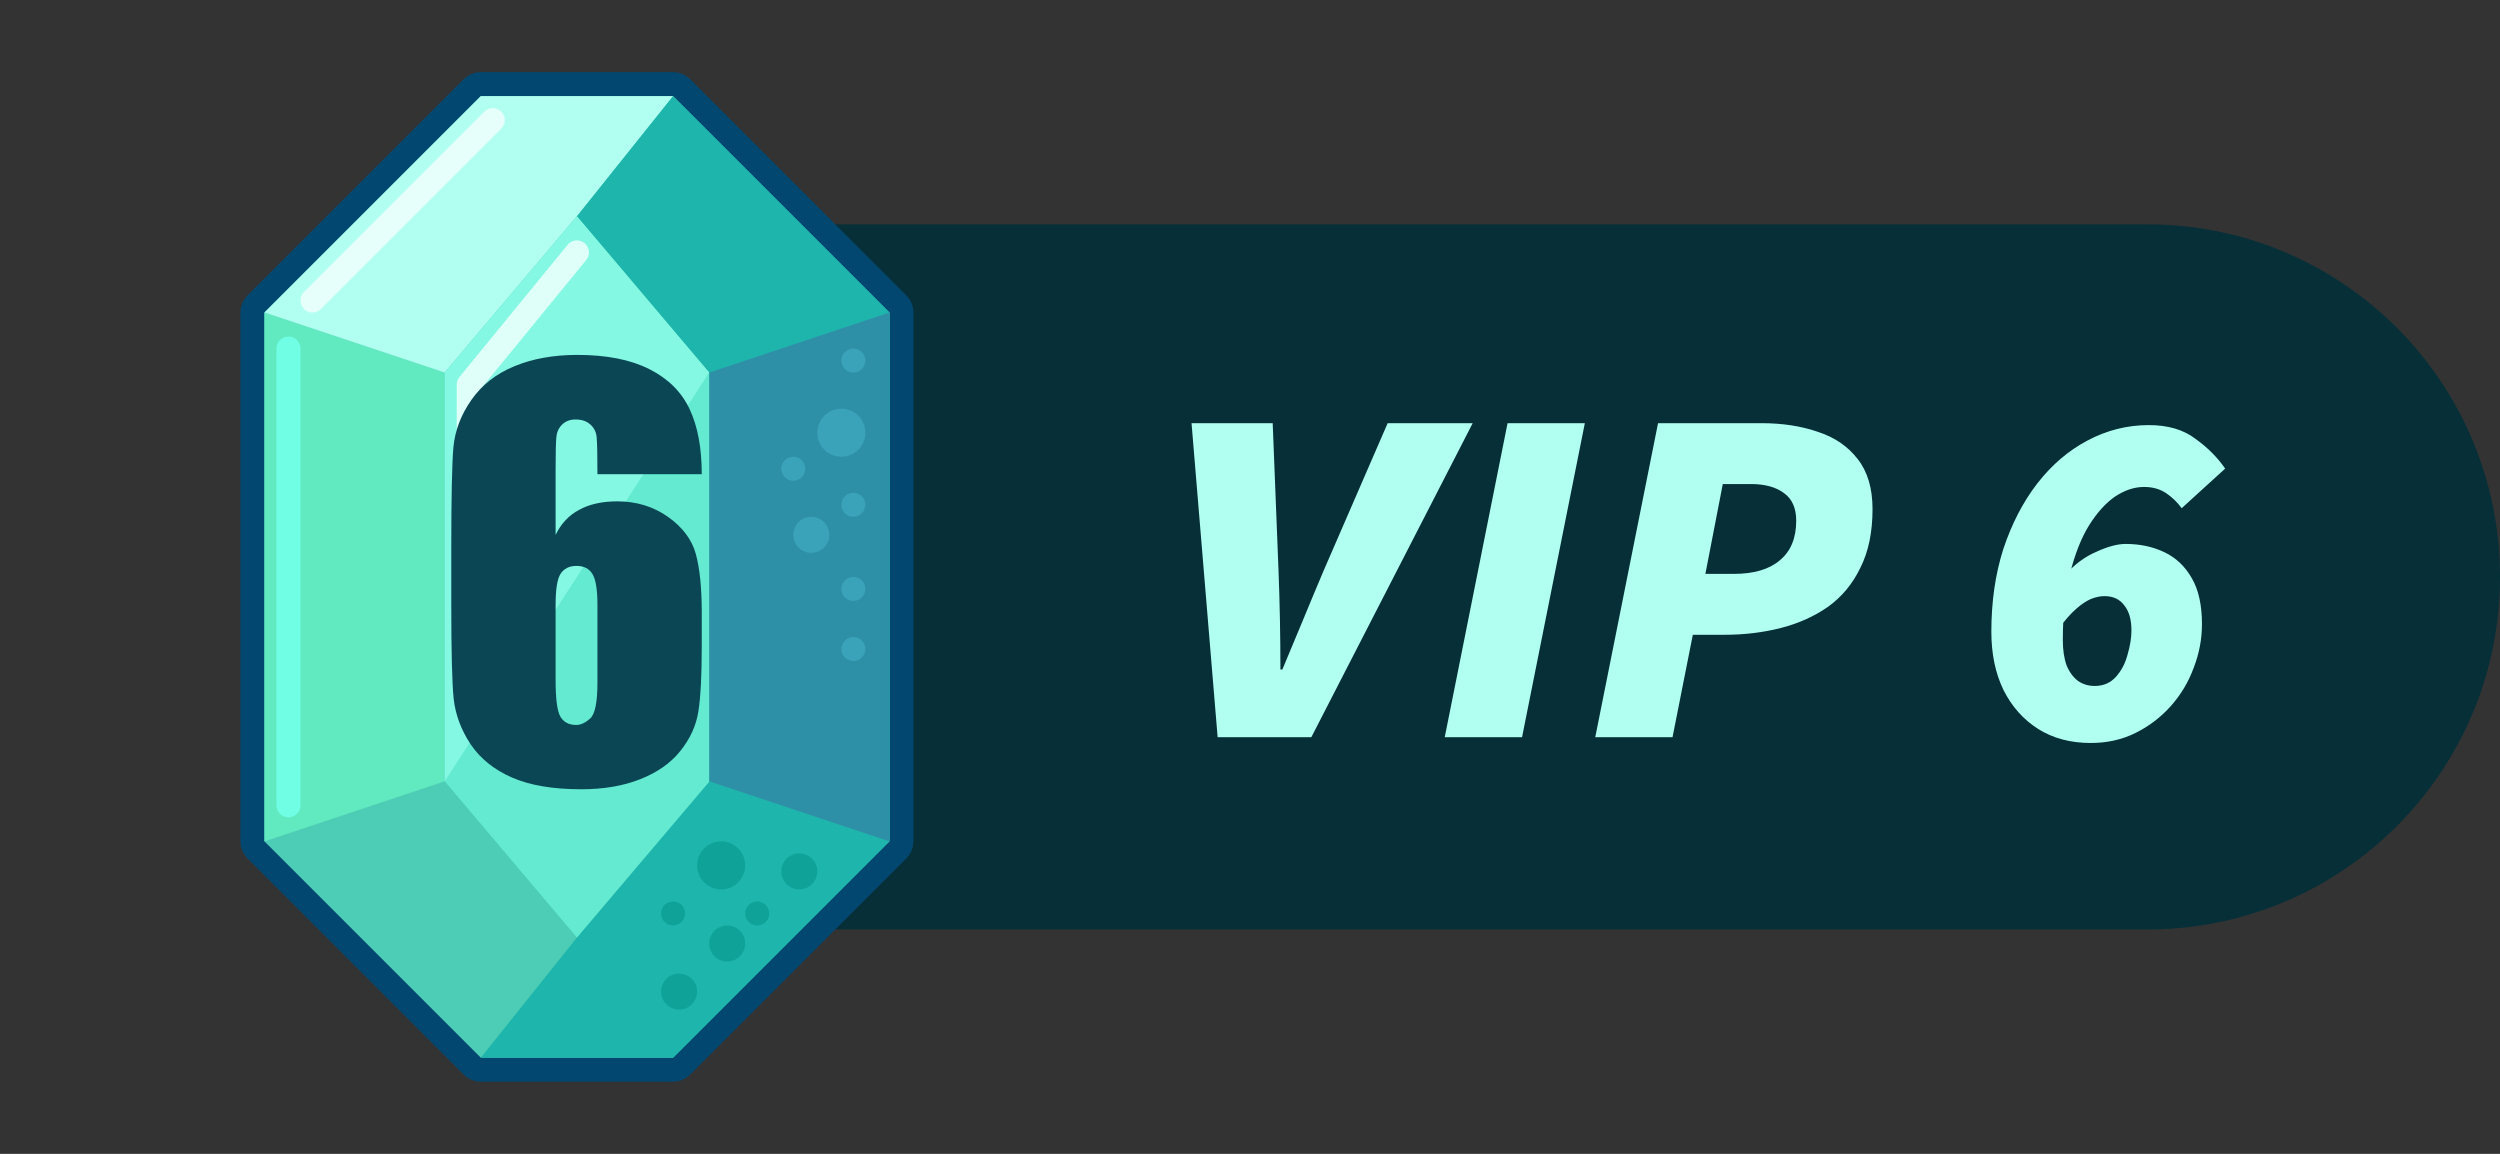 <svg width="78" height="36" viewBox="0 0 78 36" fill="none" xmlns="http://www.w3.org/2000/svg">
<rect x="0" y="0" width="78" height="36" fill="#333333" stroke="none"/>
<path d="M16 7H67C73.075 7 78 11.925 78 18C78 24.075 73.075 29 67 29H16V7Z" fill="#062F38"/>
<path d="M37.99 23L37.176 13.203H39.708L39.889 17.785C39.909 18.297 39.924 18.815 39.934 19.337C39.944 19.85 39.949 20.367 39.949 20.89H40.009C40.23 20.367 40.446 19.85 40.657 19.337C40.868 18.825 41.084 18.307 41.306 17.785L43.295 13.203H45.948L40.914 23H37.99ZM45.076 23L47.036 13.203H49.447L47.488 23H45.076ZM49.772 23L51.731 13.203H54.957C55.61 13.203 56.197 13.293 56.72 13.474C57.243 13.645 57.654 13.926 57.956 14.318C58.267 14.71 58.423 15.233 58.423 15.886C58.423 16.599 58.298 17.207 58.046 17.71C57.805 18.212 57.469 18.619 57.037 18.93C56.605 19.232 56.112 19.453 55.559 19.594C55.007 19.734 54.424 19.805 53.811 19.805H52.816L52.183 23H49.772ZM53.208 17.905H54.097C54.72 17.905 55.198 17.765 55.529 17.483C55.871 17.202 56.042 16.79 56.042 16.247C56.042 15.856 55.916 15.569 55.665 15.388C55.414 15.197 55.067 15.102 54.625 15.102H53.751L53.208 17.905ZM65.234 23.181C64.601 23.181 64.054 23.035 63.592 22.744C63.129 22.452 62.768 22.045 62.506 21.523C62.255 21 62.13 20.398 62.13 19.714C62.13 18.77 62.255 17.905 62.506 17.122C62.768 16.338 63.119 15.66 63.561 15.087C64.014 14.504 64.536 14.057 65.129 13.745C65.732 13.424 66.37 13.263 67.043 13.263C67.636 13.263 68.118 13.404 68.49 13.685C68.872 13.957 69.183 14.268 69.425 14.62L68.068 15.856C67.938 15.675 67.777 15.519 67.586 15.388C67.395 15.258 67.164 15.193 66.892 15.193C66.591 15.193 66.29 15.293 65.988 15.494C65.697 15.695 65.425 15.996 65.174 16.398C64.933 16.79 64.737 17.288 64.586 17.89C64.436 18.483 64.36 19.177 64.36 19.97C64.36 20.282 64.4 20.548 64.481 20.769C64.571 20.98 64.692 21.141 64.843 21.252C64.993 21.352 65.164 21.402 65.355 21.402C65.626 21.402 65.847 21.307 66.018 21.116C66.189 20.925 66.31 20.694 66.38 20.423C66.46 20.151 66.501 19.9 66.501 19.669C66.501 19.327 66.425 19.066 66.275 18.885C66.134 18.694 65.928 18.599 65.656 18.599C65.526 18.599 65.385 18.629 65.234 18.689C65.094 18.75 64.943 18.85 64.782 18.991C64.621 19.131 64.451 19.322 64.27 19.564L64.496 17.875C64.757 17.584 65.064 17.363 65.415 17.212C65.767 17.051 66.069 16.971 66.32 16.971C66.762 16.971 67.164 17.056 67.525 17.227C67.887 17.398 68.174 17.669 68.385 18.041C68.596 18.403 68.701 18.88 68.701 19.473C68.701 19.935 68.616 20.387 68.445 20.83C68.284 21.272 68.048 21.669 67.737 22.02C67.425 22.372 67.058 22.653 66.636 22.864C66.214 23.075 65.747 23.181 65.234 23.181Z" fill="#B1FFF1"/>
<path d="M7.875 9.75C7.875 9.651 7.915 9.555 7.985 9.485L14.735 2.735C14.805 2.665 14.901 2.625 15 2.625L21 2.625C21.1 2.625 21.195 2.665 21.265 2.735L28.015 9.485C28.086 9.555 28.125 9.651 28.125 9.75L28.125 26.25C28.125 26.349 28.086 26.445 28.015 26.515L21.265 33.265C21.195 33.336 21.1 33.375 21 33.375L15 33.375C14.901 33.375 14.805 33.336 14.735 33.265L7.985 26.515C7.915 26.445 7.875 26.349 7.875 26.25L7.875 9.75Z" fill="#4DCDB6" stroke="#02476F" stroke-width="0.75" stroke-linejoin="round"/>
<path d="M8.25 26.25L8.25 9.75L13.875 11.625L13.875 24.375L8.25 26.25Z" fill="#61E9C0"/>
<path d="M15 3L8.25 9.75L13.875 11.625L18 6.75L21 3L15 3Z" fill="#B1FFF1"/>
<path d="M22.125 24.375L18 29.25L15 33L21 33L27.75 26.25L27.75 9.75L21 3L18 6.75L22.125 11.625L22.125 24.375Z" fill="#1EB5AC"/>
<path d="M27.75 9.75L27.75 26.25L22.125 24.375L22.125 11.625L27.75 9.75Z" fill="#2E90A6"/>
<circle cx="26.25" cy="13.5" r="0.75" fill="#3AA2B9"/>
<circle cx="25.312" cy="16.688" r="0.562" fill="#3AA2B9"/>
<circle cx="26.625" cy="15.75" r="0.375" fill="#3AA2B9"/>
<circle cx="24.75" cy="14.625" r="0.375" fill="#3AA2B9"/>
<circle cx="26.625" cy="11.25" r="0.375" fill="#3AA2B9"/>
<circle cx="26.625" cy="20.25" r="0.375" fill="#3AA2B9"/>
<circle cx="26.625" cy="18.375" r="0.375" fill="#3AA2B9"/>
<path d="M13.875 11.625L13.875 24.375L18 29.25L22.125 24.393L22.125 11.625L18 6.75L13.875 11.625Z" fill="#63EAD1"/>
<path d="M13.875 24.375L13.875 11.625L18 6.75L22.125 11.625L13.875 24.375Z" fill="#84F8E3"/>
<path d="M18 7.875L14.625 12V19.875" stroke="#DFFFF9" stroke-width="0.75" stroke-linecap="round" stroke-linejoin="round"/>
<path d="M9 10.875V25.125" stroke="#70FFE5" stroke-width="0.75" stroke-linecap="round" stroke-linejoin="round"/>
<circle cx="24.938" cy="27.188" r="0.562" fill="#0FA299"/>
<circle cx="21.188" cy="30.938" r="0.562" fill="#0FA299"/>
<circle cx="22.688" cy="29.438" r="0.562" fill="#0FA299"/>
<circle cx="21" cy="28.5" r="0.375" fill="#0FA299"/>
<circle cx="23.625" cy="28.5" r="0.375" fill="#0FA299"/>
<circle cx="22.5" cy="27" r="0.75" fill="#0FA299"/>
<path d="M9.75 9.375L15.375 3.75" stroke="#E6FFFA" stroke-width="0.75" stroke-linecap="round" stroke-linejoin="round"/>
<path d="M21.895 14.796H18.64C18.64 14.189 18.632 13.807 18.616 13.652C18.605 13.49 18.541 13.356 18.423 13.249C18.31 13.141 18.154 13.088 17.955 13.088C17.789 13.088 17.652 13.139 17.544 13.241C17.437 13.343 17.375 13.474 17.359 13.635C17.343 13.796 17.335 14.121 17.335 14.61V16.689C17.502 16.34 17.746 16.079 18.068 15.907C18.39 15.73 18.788 15.642 19.261 15.642C19.857 15.642 20.383 15.803 20.84 16.125C21.296 16.447 21.586 16.834 21.71 17.285C21.833 17.736 21.895 18.346 21.895 19.114V20.153C21.895 21.066 21.86 21.746 21.79 22.192C21.721 22.637 21.532 23.051 21.226 23.432C20.925 23.808 20.509 24.101 19.977 24.31C19.451 24.52 18.836 24.625 18.133 24.625C17.257 24.625 16.54 24.504 15.981 24.262C15.423 24.02 14.991 23.674 14.684 23.223C14.383 22.766 14.206 22.288 14.153 21.789C14.104 21.289 14.08 20.32 14.08 18.88V17.076C14.08 15.523 14.102 14.487 14.145 13.966C14.193 13.439 14.381 12.943 14.709 12.475C15.036 12.008 15.482 11.659 16.046 11.428C16.615 11.191 17.27 11.073 18.012 11.073C18.925 11.073 19.674 11.221 20.259 11.517C20.845 11.812 21.264 12.228 21.516 12.765C21.769 13.302 21.895 13.979 21.895 14.796ZM18.64 18.864C18.64 18.402 18.589 18.085 18.487 17.913C18.385 17.742 18.218 17.656 17.988 17.656C17.762 17.656 17.596 17.739 17.488 17.905C17.386 18.067 17.335 18.386 17.335 18.864V21.225C17.335 21.799 17.383 22.175 17.48 22.353C17.582 22.53 17.748 22.619 17.98 22.619C18.119 22.619 18.264 22.551 18.415 22.417C18.565 22.277 18.64 21.907 18.64 21.305V18.864Z" fill="#0B4654"/>
</svg>
